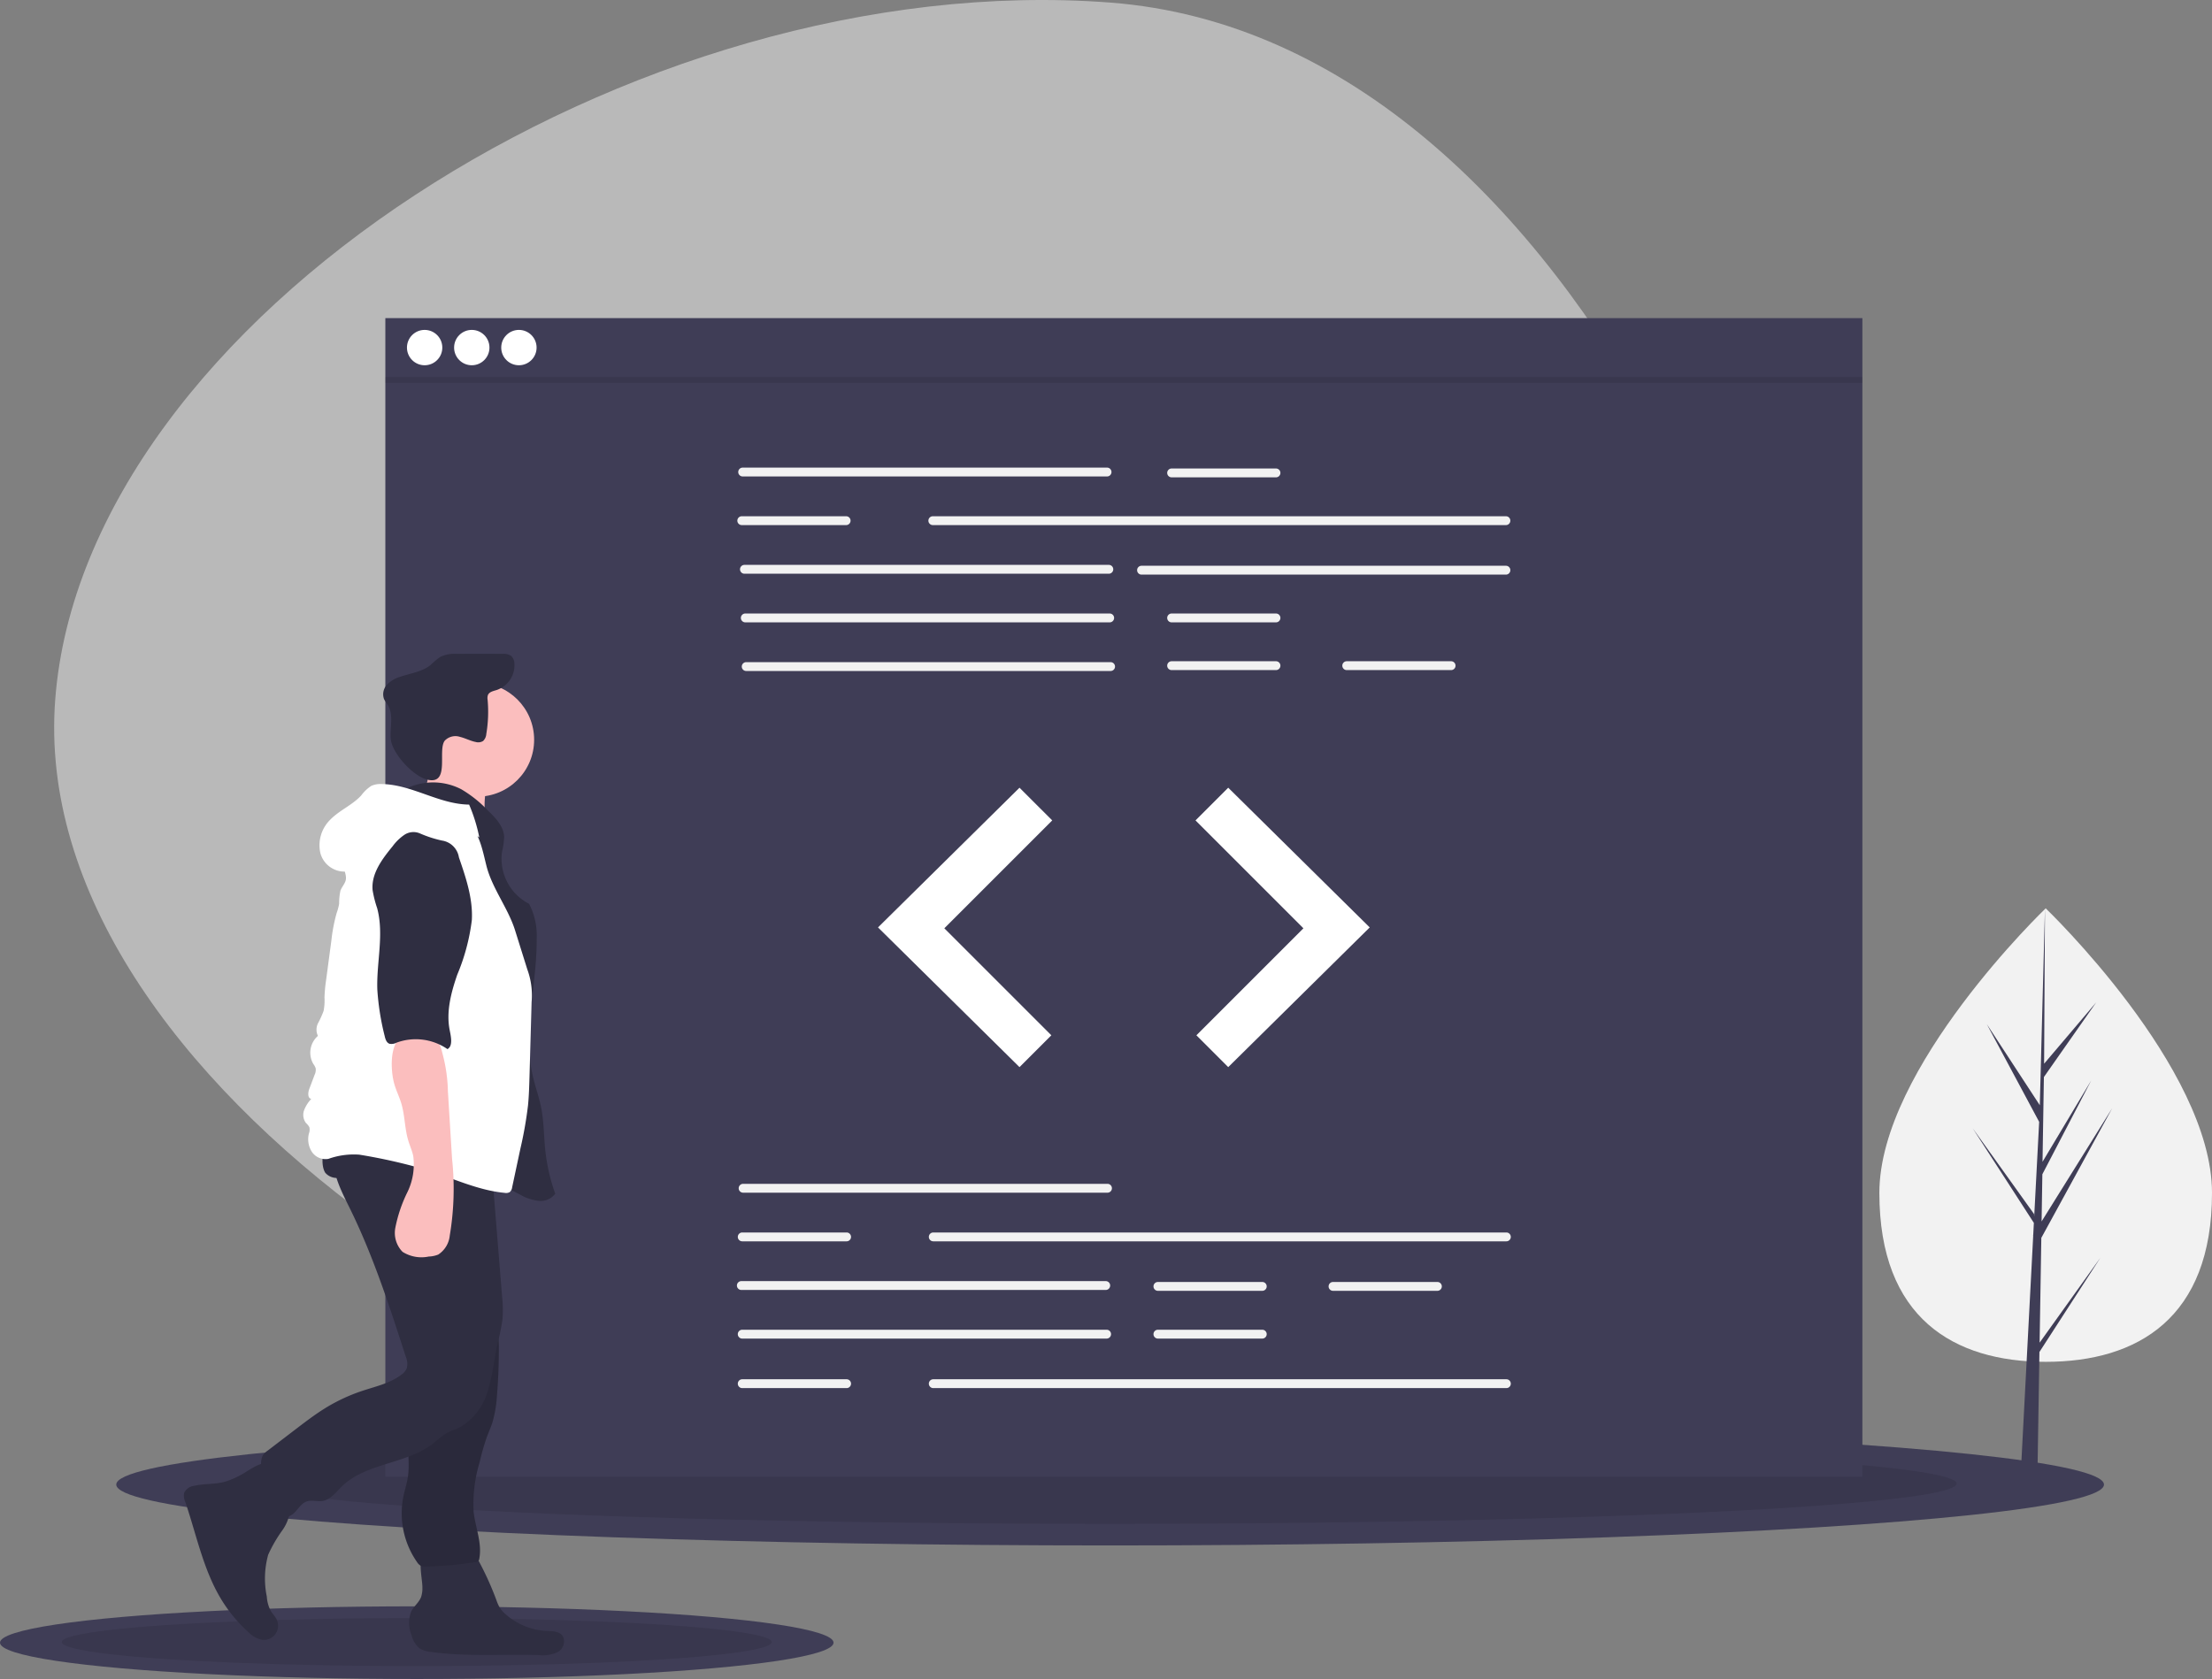<svg xmlns="http://www.w3.org/2000/svg" width="290.776" height="220.755" viewBox="0 0 290.776 220.755">
  <rect x="0" y="0" width="290.776" height="220.755" fill="#808080" stroke="none"/>
  <g id="Group_22" data-name="Group 22" transform="translate(-1174 -163)">
    <g id="undraw_code_review_l1q9" transform="translate(1174 163)">
      <path id="Path_41" data-name="Path 41" d="M198.036,217.678C135.45,212.915,60.814,164.421,64.613,114.489S140.7,18.074,203.285,22.837,301.9,120.915,298.1,170.847,260.621,222.441,198.036,217.678Z" transform="translate(-57.355 -22.5)" fill="#f2f2f2" opacity="0.5"/>
      <ellipse id="Ellipse_1" data-name="Ellipse 1" cx="130.646" cy="8.004" rx="130.646" ry="8.004" transform="translate(15.283 187.19)" fill="#3f3d56"/>
      <ellipse id="Ellipse_2" data-name="Ellipse 2" cx="111.281" cy="5.293" rx="111.281" ry="5.293" transform="translate(34.648 189.772)" opacity="0.1"/>
      <ellipse id="Ellipse_3" data-name="Ellipse 3" cx="54.787" cy="4.777" rx="54.787" ry="4.777" transform="translate(0 211.202)" fill="#3f3d56"/>
      <ellipse id="Ellipse_4" data-name="Ellipse 4" cx="46.666" cy="3.159" rx="46.666" ry="3.159" transform="translate(8.121 212.743)" opacity="0.1"/>
      <rect id="Rectangle_14" data-name="Rectangle 14" width="194.161" height="152.334" transform="translate(50.656 41.827)" fill="#3f3d56"/>
      <path id="Path_42" data-name="Path 42" d="M461.253,261.789h-47.9a.581.581,0,0,1,0-1.163h47.9a.581.581,0,1,1,0,1.163Z" transform="translate(-315.726 -199.144)" fill="#f2f2f2"/>
      <path id="Path_43" data-name="Path 43" d="M585.5,286.555H510.165a.581.581,0,0,1,0-1.163H585.5a.581.581,0,0,1,0,1.163Z" transform="translate(-387.541 -217.515)" fill="#f2f2f2"/>
      <path id="Path_44" data-name="Path 44" d="M462.153,311.321h-47.9a.581.581,0,1,1,0-1.163h47.9a.581.581,0,1,1,0,1.163Z" transform="translate(-316.393 -235.887)" fill="#f2f2f2"/>
      <path id="Path_45" data-name="Path 45" d="M664.331,311.771h-47.9a.581.581,0,0,1,0-1.163h47.9a.581.581,0,1,1,0,1.163Z" transform="translate(-466.371 -236.221)" fill="#f2f2f2"/>
      <path id="Path_46" data-name="Path 46" d="M462.6,336.086H414.7a.581.581,0,1,1,0-1.163h47.9a.581.581,0,0,1,0,1.163Z" transform="translate(-316.727 -254.258)" fill="#f2f2f2"/>
      <path id="Path_47" data-name="Path 47" d="M463.054,360.852h-47.9a.581.581,0,0,1,0-1.163h47.9a.581.581,0,0,1,0,1.163Z" transform="translate(-317.062 -272.629)" fill="#f2f2f2"/>
      <path id="Path_48" data-name="Path 48" d="M645.461,262.239H631.742a.581.581,0,0,1,0-1.163h13.719a.581.581,0,0,1,0,1.163Z" transform="translate(-477.728 -199.478)" fill="#f2f2f2"/>
      <path id="Path_49" data-name="Path 49" d="M645.461,336.086H631.742a.581.581,0,0,1,0-1.163h13.719a.581.581,0,0,1,0,1.163Z" transform="translate(-477.728 -254.258)" fill="#f2f2f2"/>
      <path id="Path_50" data-name="Path 50" d="M645.461,360.4H631.742a.581.581,0,1,1,0-1.163h13.719a.581.581,0,1,1,0,1.163Z" transform="translate(-477.728 -272.296)" fill="#f2f2f2"/>
      <path id="Path_51" data-name="Path 51" d="M734.618,360.4H720.9a.581.581,0,1,1,0-1.163h13.719a.581.581,0,1,1,0,1.163Z" transform="translate(-543.865 -272.296)" fill="#f2f2f2"/>
      <path id="Path_52" data-name="Path 52" d="M426.622,286.555H412.9a.581.581,0,1,1,0-1.163h13.719a.581.581,0,1,1,0,1.163Z" transform="translate(-315.391 -217.515)" fill="#f2f2f2"/>
      <path id="Path_53" data-name="Path 53" d="M461.478,626.521h-47.9a.581.581,0,1,1,0-1.163h47.9a.581.581,0,0,1,0,1.163Z" transform="translate(-315.893 -469.705)" fill="#f2f2f2"/>
      <path id="Path_54" data-name="Path 54" d="M460.577,676.052h-47.9a.581.581,0,1,1,0-1.163h47.9a.581.581,0,0,1,0,1.163Z" transform="translate(-315.224 -506.447)" fill="#f2f2f2"/>
      <path id="Path_55" data-name="Path 55" d="M461.027,700.818h-47.9a.581.581,0,0,1,0-1.163h47.9a.581.581,0,0,1,0,1.163Z" transform="translate(-315.558 -524.819)" fill="#f2f2f2"/>
      <path id="Path_56" data-name="Path 56" d="M638.481,676.5H624.763a.581.581,0,0,1,0-1.163h13.719a.581.581,0,0,1,0,1.163Z" transform="translate(-472.551 -506.781)" fill="#f2f2f2"/>
      <path id="Path_57" data-name="Path 57" d="M638.481,700.818H624.763a.581.581,0,0,1,0-1.163h13.719a.581.581,0,0,1,0,1.163Z" transform="translate(-472.551 -524.819)" fill="#f2f2f2"/>
      <path id="Path_58" data-name="Path 58" d="M727.638,676.5H713.919a.581.581,0,1,1,0-1.163h13.719a.581.581,0,1,1,0,1.163Z" transform="translate(-538.687 -506.781)" fill="#f2f2f2"/>
      <path id="Path_59" data-name="Path 59" d="M585.727,651.286H510.39a.581.581,0,1,1,0-1.163h75.337a.581.581,0,1,1,0,1.163Z" transform="translate(-387.708 -488.075)" fill="#f2f2f2"/>
      <path id="Path_60" data-name="Path 60" d="M426.847,651.286H413.128a.581.581,0,0,1,0-1.163h13.719a.581.581,0,0,1,0,1.163Z" transform="translate(-315.558 -488.075)" fill="#f2f2f2"/>
      <path id="Path_61" data-name="Path 61" d="M585.727,726.034H510.39a.581.581,0,1,1,0-1.163h75.337a.581.581,0,1,1,0,1.163Z" transform="translate(-387.708 -543.524)" fill="#f2f2f2"/>
      <path id="Path_62" data-name="Path 62" d="M426.847,726.034H413.128a.581.581,0,0,1,0-1.163h13.719a.581.581,0,0,1,0,1.163Z" transform="translate(-315.558 -543.524)" fill="#f2f2f2"/>
      <path id="Path_63" data-name="Path 63" d="M465.616,401.13l-18.6,18.369,18.6,18.369,4.185-4.185-14.067-14.068,14.184-14.184Z" transform="translate(-331.598 -297.561)" fill="#fff"/>
      <path id="Path_64" data-name="Path 64" d="M612.969,401.13l18.6,18.369-18.6,18.369-4.185-4.185,14.068-14.068-14.184-14.184Z" transform="translate(-451.514 -297.561)" fill="#fff"/>
      <circle id="Ellipse_5" data-name="Ellipse 5" cx="2.324" cy="2.324" r="2.324" transform="translate(53.496 43.376)" fill="#fff"/>
      <circle id="Ellipse_6" data-name="Ellipse 6" cx="2.324" cy="2.324" r="2.324" transform="translate(59.693 43.376)" fill="#fff"/>
      <circle id="Ellipse_7" data-name="Ellipse 7" cx="2.324" cy="2.324" r="2.324" transform="translate(65.889 43.376)" fill="#fff"/>
      <rect id="Rectangle_15" data-name="Rectangle 15" width="194.161" height="0.775" transform="translate(50.656 49.573)" opacity="0.1"/>
      <path id="Path_65" data-name="Path 65" d="M1037.473,522.468c0,16.465-9.788,22.214-21.863,22.214s-21.863-5.749-21.863-22.214,21.863-37.412,21.863-37.412S1037.473,506,1037.473,522.468Z" transform="translate(-746.697 -365.627)" fill="#f2f2f2"/>
      <path id="Path_66" data-name="Path 66" d="M1013.186,519.663l.225-13.78,9.318-17.048-9.282,14.886.1-6.2,6.421-12.334-6.4,10.694h0l.181-11.144,6.878-9.819-6.85,8.067.114-20.434-.71,27.051.057-1.116-6.992-10.7,6.881,12.845-.653,12.446-.018-.33-8.061-11.263,8.035,12.43-.08,1.556-.016.024.008.128-1.652,31.576h2.208l.263-16.31,8.017-12.4Z" transform="translate(-745.071 -343.127)" fill="#3f3d56"/>
      <path id="Path_67" data-name="Path 67" d="M137.966,769.235a11.127,11.127,0,0,1-2.112.9c-1.311.358-2.713.227-4.037.533a1.661,1.661,0,0,0-1.3.916,1.925,1.925,0,0,0,.143,1.194c1.464,4.291,2.346,8.847,4.68,12.734a19.27,19.27,0,0,0,3.613,4.386,3.444,3.444,0,0,0,1.842,1.021,1.871,1.871,0,0,0,1.9-2.629c-.209-.465-.6-.825-.849-1.269a4.843,4.843,0,0,1-.47-1.8,11.734,11.734,0,0,1,.183-5.491,18.451,18.451,0,0,1,1.861-3.214,5.61,5.61,0,0,0,1.048-3.5,6.074,6.074,0,0,0-.942-2.338c-.434-.729-1.292-2.687-2.164-2.931C140.453,767.5,138.755,768.831,137.966,769.235Z" transform="translate(-106.305 -575.309)" fill="#2f2e41"/>
      <path id="Path_68" data-name="Path 68" d="M246.917,816.335a3.62,3.62,0,0,1-.171,1.225c-.273.721-.95,1.215-1.3,1.9a4.2,4.2,0,0,0,.056,3.133,3.21,3.21,0,0,0,1.01,1.7,3.329,3.329,0,0,0,1.537.492c4.657.644,9.387.275,14.087.41a4.809,4.809,0,0,0,2.511-.364,1.583,1.583,0,0,0,.7-2.161c-.457-.619-1.359-.614-2.128-.65a8.756,8.756,0,0,1-5.4-2.224,3.9,3.9,0,0,1-.757-.872,5.361,5.361,0,0,1-.4-.908,40.493,40.493,0,0,0-2.345-5.195,2.751,2.751,0,0,0-1.008-1.207,2.664,2.664,0,0,0-1.095-.239c-1.171-.076-4.2-.474-5.11.436C246.271,812.66,246.935,815.266,246.917,816.335Z" transform="translate(-191.391 -607.586)" fill="#2f2e41"/>
      <circle id="Ellipse_8" data-name="Ellipse 8" cx="7.481" cy="7.481" r="7.481" transform="translate(55.252 89.785)" fill="#fbbebe"/>
      <path id="Path_69" data-name="Path 69" d="M247.107,413.176a5.623,5.623,0,0,1-2.3,2.951l10.347,2.111a10.961,10.961,0,0,1-.145-4.614,2.66,2.66,0,0,0,.062-1.138c-.195-.751-1.04-1.112-1.8-1.284a24,24,0,0,1-5.313-1.5C247.427,410.625,247.5,412.118,247.107,413.176Z" transform="translate(-191.129 -309.733)" fill="#fbbebe"/>
      <path id="Path_70" data-name="Path 70" d="M217.547,421.659a8.091,8.091,0,0,1,7.052.184,15.963,15.963,0,0,1,3.5,2.8c.995.96,2.056,2.058,2.126,3.439a9.636,9.636,0,0,1-.28,1.984,6.653,6.653,0,0,0,3.558,6.834,9.054,9.054,0,0,1,1,4.625c.048,6.051-1.861,12.177-.5,18.072.32,1.384.816,2.725,1.093,4.119.358,1.805.34,3.661.528,5.492a24.6,24.6,0,0,0,1.32,5.808,2.413,2.413,0,0,1-2.231.933,6.3,6.3,0,0,1-2.386-.81c-3.647-1.866-6.987-4.327-10.763-5.912-2.5-1.049-5.161-1.7-7.585-2.915s-4.678-3.135-5.42-5.742a13.439,13.439,0,0,1-.358-3.486c-.074-4.935-.142-9.924.932-14.741.947-4.248,2.773-8.312,3.172-12.647.13-1.411.132-2.921.921-4.1C214.35,423.93,216.755,423.5,217.547,421.659Z" transform="translate(-163.954 -318.066)" fill="#2f2e41"/>
      <path id="Path_71" data-name="Path 71" d="M240.061,366.843a1.933,1.933,0,0,1,2-.483c.7.17,1.354.533,2.065.671a1.207,1.207,0,0,0,.966-.136,1.406,1.406,0,0,0,.417-.922,17.6,17.6,0,0,0,.173-4.487,1.329,1.329,0,0,1,.041-.629c.176-.424.713-.525,1.152-.661a3.438,3.438,0,0,0,2.327-3.52,1.4,1.4,0,0,0-.428-.966,1.76,1.76,0,0,0-1.12-.266q-3.017-.024-6.033,0a4.381,4.381,0,0,0-2.171.4,10.544,10.544,0,0,0-1.26,1.062c-1.117.9-2.628,1.085-3.987,1.547a3.953,3.953,0,0,0-1.747,1.042,1.841,1.841,0,0,0-.385,1.909,6.78,6.78,0,0,0,.487.75c.8,1.282.268,2.944.388,4.451.149,1.882,2.934,4.934,4.823,5.38C240.813,372.7,239.052,368.079,240.061,366.843Z" transform="translate(-181.583 -269.472)" fill="#2f2e41"/>
      <path id="Path_72" data-name="Path 72" d="M242.882,681.493a22.326,22.326,0,0,1,.373,4.139c-.092,1.935-.79,3.8-.919,5.732-.1,1.443.126,2.9-.074,4.335-.128.917-.428,1.8-.613,2.709a11.2,11.2,0,0,0,1.8,8.589,1.407,1.407,0,0,0,.522.506,1.476,1.476,0,0,0,.648.086,46.462,46.462,0,0,0,6.5-.591.623.623,0,0,0,.417-.184.585.585,0,0,0,.091-.246c.4-2.049-.51-4.1-.742-6.178a19.177,19.177,0,0,1,.812-6.6,29.315,29.315,0,0,1,.9-3.157c.255-.7.563-1.374.784-2.082a15.869,15.869,0,0,0,.569-3.409q.23-2.73.244-5.474a22.969,22.969,0,0,0-.43-5.166,27.542,27.542,0,0,0-2.462-6.127,3.88,3.88,0,0,0-1.45.689,32.373,32.373,0,0,1-3.963,2.19c-.921.428-2.717.732-3.3,1.623s-.2,2.672-.16,3.642Q242.535,679.015,242.882,681.493Z" transform="translate(-188.627 -501.615)" fill="#2f2e41"/>
      <path id="Path_73" data-name="Path 73" d="M242.882,681.493a22.326,22.326,0,0,1,.373,4.139c-.092,1.935-.79,3.8-.919,5.732-.1,1.443.126,2.9-.074,4.335-.128.917-.428,1.8-.613,2.709a11.2,11.2,0,0,0,1.8,8.589,1.407,1.407,0,0,0,.522.506,1.476,1.476,0,0,0,.648.086,46.462,46.462,0,0,0,6.5-.591.623.623,0,0,0,.417-.184.585.585,0,0,0,.091-.246c.4-2.049-.51-4.1-.742-6.178a19.177,19.177,0,0,1,.812-6.6,29.315,29.315,0,0,1,.9-3.157c.255-.7.563-1.374.784-2.082a15.869,15.869,0,0,0,.569-3.409q.23-2.73.244-5.474a22.969,22.969,0,0,0-.43-5.166,27.542,27.542,0,0,0-2.462-6.127,3.88,3.88,0,0,0-1.45.689,32.373,32.373,0,0,1-3.963,2.19c-.921.428-2.717.732-3.3,1.623s-.2,2.672-.16,3.642Q242.535,679.015,242.882,681.493Z" transform="translate(-188.627 -501.615)" opacity="0.1"/>
      <path id="Path_74" data-name="Path 74" d="M179.642,605.518c-.993,2.675.467,5.565,1.736,8.121,3.126,6.3,5.3,13.015,7.455,19.7a2.416,2.416,0,0,1,.143,1.543,2.021,2.021,0,0,1-.729.864c-1.489,1.131-3.384,1.533-5.157,2.125a23.28,23.28,0,0,0-4.891,2.293c-1.285.8-2.489,1.715-3.69,2.633l-3.824,2.921a2.559,2.559,0,0,0-.639.619,2.5,2.5,0,0,0-.034,2,33.938,33.938,0,0,0,1.872,5.11,1.784,1.784,0,0,0,.679.89c.6.321,1.327-.1,1.783-.606s.85-1.125,1.493-1.341,1.348.045,2.018-.049c1.084-.152,1.8-1.151,2.585-1.917,3.193-3.132,8.523-2.905,12.035-5.674a15.3,15.3,0,0,1,1.609-1.257c.594-.351,1.267-.544,1.883-.854a7.983,7.983,0,0,0,3.682-4.895c.631-2,.811-4.112,1.264-6.161a26.789,26.789,0,0,0,.647-3.186,17.066,17.066,0,0,0-.065-3.012l-1.267-15.676c-.1-1.276-.206-2.554-.407-3.819-3.764.135-7.524.286-11.29.33C185.536,606.255,182.485,606.465,179.642,605.518Z" transform="translate(-135.501 -454.987)" fill="#2f2e41"/>
      <path id="Path_75" data-name="Path 75" d="M201.462,602.056a2.011,2.011,0,0,0,2.609.354c.856-.45,1.52-1.206,2.378-1.653a7.728,7.728,0,0,1,3.815-.541,24.8,24.8,0,0,1,6.116.683c2.046.583,4.038,1.7,6.154,1.481a1.266,1.266,0,0,0,.971-.456,1.431,1.431,0,0,0,.16-.732l.069-1.848a1.669,1.669,0,0,0-.147-.936,1.571,1.571,0,0,0-.7-.537c-3.011-1.458-6.446-1.729-9.789-1.844q-2.55-.087-5.1-.072a18.586,18.586,0,0,0-4.58.186C201.531,596.66,200.506,600.519,201.462,602.056Z" transform="translate(-158.704 -447.858)" fill="#2f2e41"/>
      <path id="Path_76" data-name="Path 76" d="M219.168,424.44c-3.946-.035-7.521-2.639-11.467-2.7a2.973,2.973,0,0,0-1.392.24,5.184,5.184,0,0,0-1.329,1.265c-1.167,1.263-2.856,1.938-4.054,3.171a4.7,4.7,0,0,0-1.305,4.429,3.291,3.291,0,0,0,3.687,2.366,9.5,9.5,0,0,1,3.7-5.03,18.819,18.819,0,0,1,2.893-1.519c1.773-.8,3.756-1.622,5.607-1.02a7.909,7.909,0,0,1,1.913,1.043l3.086,2.073A21.486,21.486,0,0,0,219.168,424.44Z" transform="translate(-157.501 -318.652)" fill="#fff"/>
      <path id="Path_77" data-name="Path 77" d="M196.779,441.062c-.524.654.231,1.6.115,2.43-.077.551-.53.972-.719,1.5a8.016,8.016,0,0,0-.166,1.715,7.356,7.356,0,0,1-.329,1.221,21.936,21.936,0,0,0-.694,3.621L194.3,456.7a19.539,19.539,0,0,0-.218,2.344,7,7,0,0,1-.117,1.752,12.941,12.941,0,0,1-.719,1.594,1.868,1.868,0,0,0-.026,1.685,2.944,2.944,0,0,0-.616,3.675,2.04,2.04,0,0,1,.318.585,1.5,1.5,0,0,1-.14.862l-.7,1.861c-.179.476-.235,1.2.262,1.31a4.391,4.391,0,0,0-.943,1.489,1.773,1.773,0,0,0,.251,1.68,2.14,2.14,0,0,1,.437.531,1.413,1.413,0,0,1-.051.837,3.074,3.074,0,0,0,.38,2.41,2.161,2.161,0,0,0,2.174.932,9.931,9.931,0,0,1,4.061-.554,72.546,72.546,0,0,1,9.013,2.053c3.352,1.07,6.6,2.64,10.1,2.969a.981.981,0,0,0,.676-.105,1.015,1.015,0,0,0,.312-.642l1.083-5.077a52.245,52.245,0,0,0,1-5.687c.123-1.234.158-2.476.193-3.716l.279-9.871a9.862,9.862,0,0,0-.568-4.291l-1.605-5.125c-.916-2.924-3.018-5.518-3.766-8.49-.474-1.881-.823-3.9-2.093-5.366-1.811-2.09-4.943-2.415-7.685-2.056a9.181,9.181,0,0,0-3.559,1.085,11.663,11.663,0,0,0-3.035,3.056C198.264,439.376,197.523,440.133,196.779,441.062Z" transform="translate(-151.427 -327.877)" fill="#fff"/>
      <path id="Path_78" data-name="Path 78" d="M236.612,554.927c.226.974.7,1.872.991,2.829.487,1.6.445,3.33.931,4.933.2.673.5,1.319.645,2.007a8.316,8.316,0,0,1-.775,4.781,18.678,18.678,0,0,0-1.573,4.642,3.556,3.556,0,0,0,.945,3.184,4.652,4.652,0,0,0,3.444.617,3.618,3.618,0,0,0,1.25-.26,3.375,3.375,0,0,0,1.512-2.5,37.11,37.11,0,0,0,.3-10.12l-.544-8.839a20.687,20.687,0,0,0-.741-5.073,4.837,4.837,0,0,0-1.066-2.175,7.175,7.175,0,0,0-2.739-.424C236.071,548.381,236.106,552.741,236.612,554.927Z" transform="translate(-184.859 -412.709)" fill="#fbbebe"/>
      <path id="Path_79" data-name="Path 79" d="M232.787,446.384a2.15,2.15,0,0,0-2.058.182,6.342,6.342,0,0,0-1.542,1.5c-1.379,1.683-2.838,3.613-2.633,5.779a14.654,14.654,0,0,0,.6,2.368c.924,3.454-.1,7.108.019,10.682a33.446,33.446,0,0,0,.965,6.114c.091.412.238.888.636,1.027a1.381,1.381,0,0,0,.918-.142,7.325,7.325,0,0,1,6.7.845c.74-.395.463-1.643.3-2.465-.493-2.442.176-4.961.988-7.316a26.95,26.95,0,0,0,1.919-7.194c.152-2.818-.782-5.569-1.7-8.237a2.649,2.649,0,0,0-2.231-2.209A15.393,15.393,0,0,1,232.787,446.384Z" transform="translate(-177.573 -336.801)" fill="#2f2e41"/>
    </g>
  </g>
</svg>
